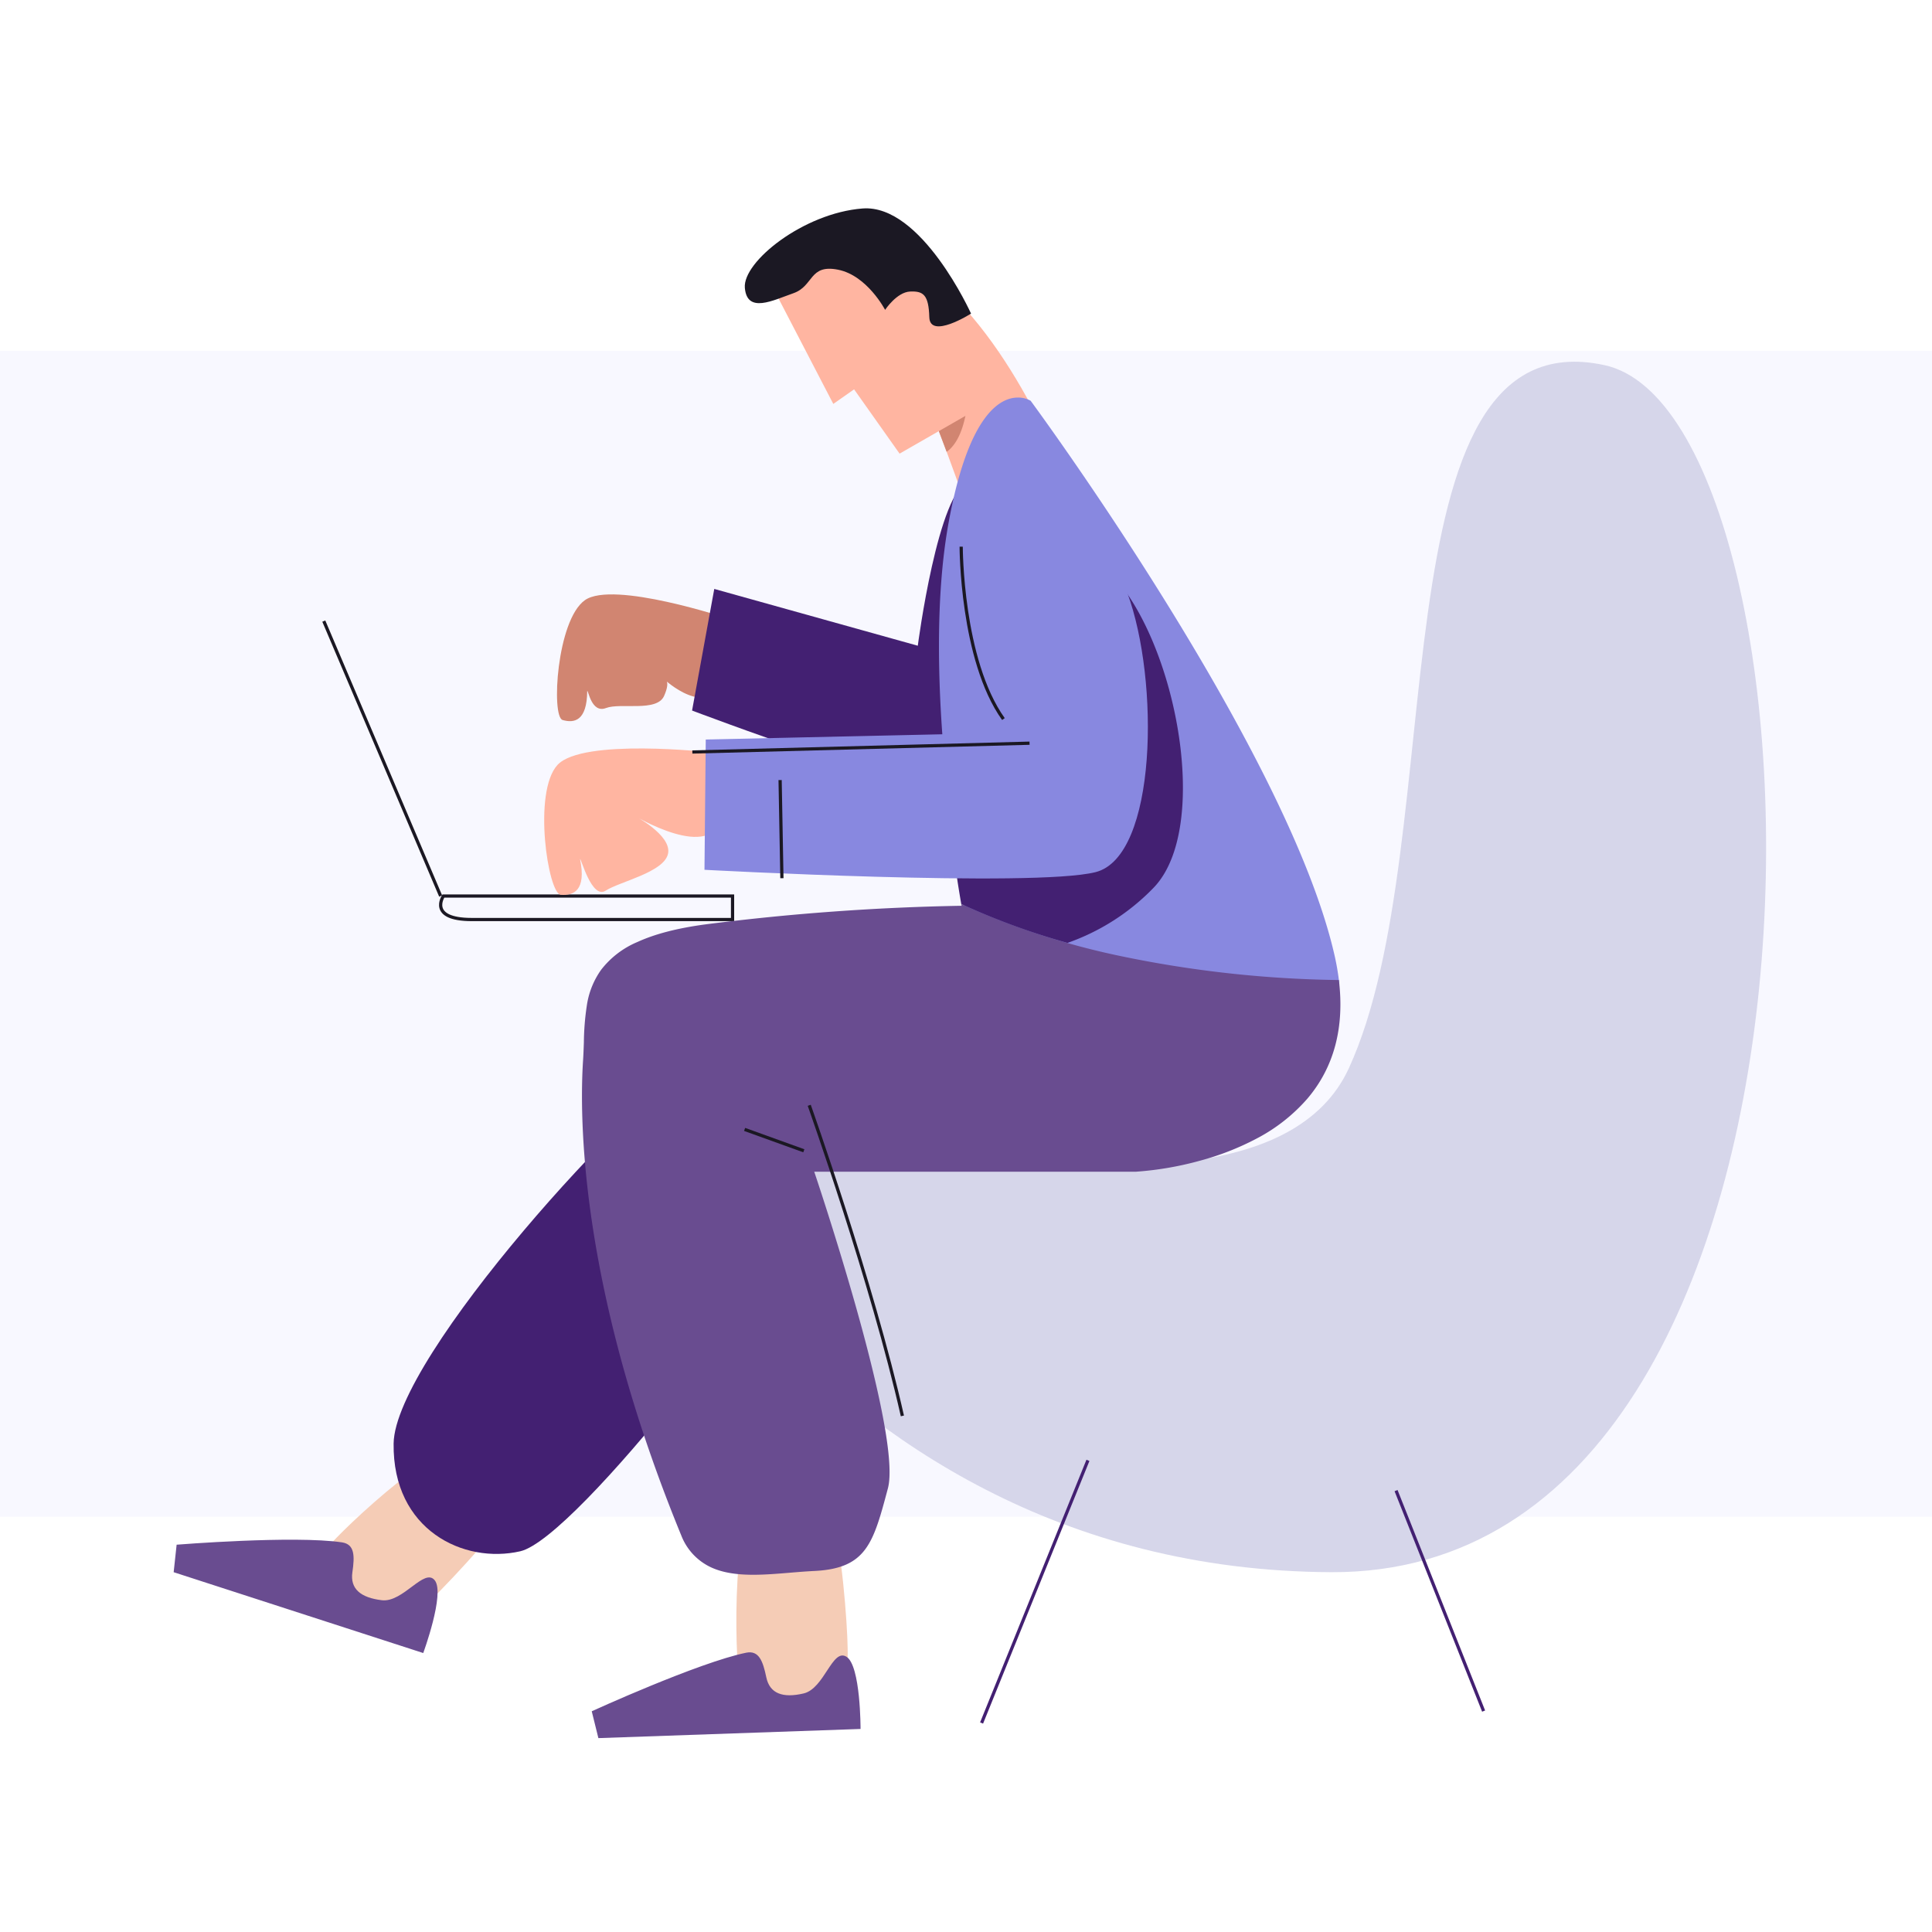 <svg xmlns="http://www.w3.org/2000/svg" xmlns:xlink="http://www.w3.org/1999/xlink" viewBox="0 0 600 600">
  <defs>
    <style>
      .cls-1 {
        clip-path: url(#clip-illustration-mobile);
      }

      .cls-2 {
        fill: #f8f8ff;
      }

      .cls-3 {
        fill: #d6d6ea;
      }

      .cls-12, .cls-4 {
        fill: none;
      }

      .cls-4 {
        stroke: #1b1823;
      }

      .cls-5 {
        fill: #ffb5a1;
      }

      .cls-6 {
        fill: #d18571;
      }

      .cls-7 {
        fill: #432072;
      }

      .cls-8 {
        fill: #1b1823;
      }

      .cls-9 {
        fill: #8888e0;
      }

      .cls-10 {
        fill: #f5ccb6;
      }

      .cls-11 {
        fill: #694c90;
      }

      .cls-12 {
        stroke: #432072;
      }

      .cls-13 {
        fill: #fff;
      }
    </style>
    <clipPath id="clip-illustration-mobile">
      <rect width="600" height="600"/>
    </clipPath>
  </defs>
  <g id="illustration-mobile" class="cls-1">
    <rect class="cls-13" width="600" height="600"/>
    <rect id="Rectangle_61" data-name="Rectangle 61" class="cls-2" width="600" height="362" transform="translate(0 109)"/>
    <g id="Group_2" data-name="Group 2" transform="translate(-573.495 -275.261)">
      <path id="Path_43" data-name="Path 43" class="cls-3" d="M974.029,501.045s63.815,161.366,232.238,162.113,157.561-359.281,84.758-374.874-46.818,147.742-79.354,218.436S974.029,501.045,974.029,501.045Z" transform="translate(-219.309 100.359)"/>
      <path id="Path_40" data-name="Path 40" class="cls-4" d="M957.075,288.011h-89.8s-4.917,7.3,8.827,7.3,80.972,0,80.972,0Z" transform="translate(-156.078 265.518)"/>
      <path id="Path_37" data-name="Path 37" class="cls-5" d="M46.769,60.142S34.943,20.94,32.716,5.8,0,9.914,0,9.914,8.364,50.611,29.125,80,46.769,60.142,46.769,60.142Z" transform="matrix(-0.996, 0.087, -0.087, -0.996, 911.364, 450.795)"/>
      <path id="Intersection_5" data-name="Intersection 5" class="cls-6" d="M5.952.768C-2.705,8.972.633,34.483.633,34.483l14.9-8.177c-.31-3.361-.664-5.7-.664-5.7S11.127,11.25,6.925,0A6.356,6.356,0,0,0,5.952.768Z" transform="translate(874.4 415.567) rotate(180)"/>
      <path id="Path_22" data-name="Path 22" class="cls-6" d="M.865,23.836S34.343,41.248,43.957,36.444,59.958,2.366,56.6.784s-7.428-1.55-8.964,7.7c-.393.311-.188-7.148-4.927-6.141S27.32-1.44,24.3,3.23s-.814,5.138-.814,5.138S11.951-6.548,4.628,5.381.865,23.836.865,23.836Z" transform="translate(804.237 490.783) rotate(171)"/>
      <path id="Path_24" data-name="Path 24" class="cls-5" d="M0,13.024,28.128,0,40.467,21.127l6.826-3.948,14.7,35.558S51.351,69.607,37.433,67.646,2.791,41.1,2.791,41.1Z" transform="matrix(-0.996, 0.087, -0.087, -0.996, 880.882, 413.695)"/>
      <path id="Path_23" data-name="Path 23" class="cls-7" d="M45.619,49.46s-13.8,46.949-23.957,48.207S-.292,102.425.006,74.624,17.682-2.229,34.483.079s83.522,40.466,83.522,40.466L105.288,76.768Z" transform="translate(911.32 517.512) rotate(171)"/>
      <path id="Path_25" data-name="Path 25" class="cls-8" d="M26.491,6.573s-4.083,5.164-8.211,4.993-5.674-1.5-5.269-8.468S0,3.094,0,3.094,12.353,38.383,30.739,38.555,69.284,25.311,69.3,17.185,60.967,12.534,54.419,14.2s-5.612,8.644-14.464,6.068S26.491,6.573,26.491,6.573Z" transform="matrix(-0.996, 0.087, -0.087, -0.996, 875.33, 375.732)"/>
      <path id="Intersection_4" data-name="Intersection 4" class="cls-9" d="M95.874,181.225S16.374,73.533,1.573,9.34A76.044,76.044,0,0,1,0,0C54.647,1.136,92.339,12.5,117.052,24.387l-.477,0s13.617,70.272,4.789,118.9c-6.129,33.768-16.038,38.929-21.522,38.929A7.891,7.891,0,0,1,95.874,181.225Z" transform="translate(989.442 580.942) rotate(180)"/>
      <path id="Path_27" data-name="Path 27" class="cls-10" d="M781.477,481.521c11.822-6.244,16.788-.412,19.975,10.481s4.927,33.984,5.047,42.179-.2,21.182-16.228,19.787-16.56-6.564-17.543-11.328S769.655,487.765,781.477,481.521Z" transform="translate(30.243 253.03)"/>
      <path id="Path_30" data-name="Path 30" class="cls-10" d="M24.91,72.658C13.1,78.931,8.149,73.1,4.985,62.19S.119,28.155.011,19.946.247-1.273,16.242.1s16.522,6.549,17.5,11.32S36.721,66.386,24.91,72.658Z" transform="translate(689.553 788.351) rotate(-132)"/>
      <path id="Path_28" data-name="Path 28" class="cls-11" d="M3.63,22.571C-.693,19.66.048,0,.048,0l81.5.009,1.772,8.408S49.575,22.432,34.694,24.925c-3.935.629-5.062-2.75-5.941-7.85s-4.883-6.721-11.412-5.43S7.954,25.482,3.63,22.571Z" transform="matrix(-0.999, 0.035, -0.035, -0.999, 840.796, 812.203)"/>
      <path id="Path_29" data-name="Path 29" class="cls-11" d="M3.61,22.648C-.709,19.741.052.074.052.074L81.529,0l1.763,8.409S49.541,22.462,34.662,24.971c-3.934.633-5.057-2.746-5.931-7.846s-4.875-6.718-11.4-5.42S7.929,25.556,3.61,22.648Z" transform="matrix(-0.951, -0.309, 0.309, -0.951, 704.962, 788.714)"/>
      <path id="Path_15" data-name="Path 15" class="cls-7" d="M26.451,138.758c23.44-6.91,113.45-71.618,119.391-97.849S132.308-.291,114.333,0s-102.066,71.8-110.9,88.7S3.011,145.668,26.451,138.758Z" transform="matrix(-0.978, 0.208, -0.208, -0.978, 846.88, 733.243)"/>
      <path id="Subtraction_1" data-name="Subtraction 1" class="cls-11" d="M182.339,0h0c-3.689,0-7.616.325-11.414.64-2.481.206-5.044.418-7.52.538-16.256.791-18.33,8.581-22.875,25.649-1.048,3.935-.5,11.554,1.636,22.645,1.707,8.873,4.425,19.976,8.079,33,6.222,22.178,13.092,42.5,13.161,42.7H63.522a101.375,101.375,0,0,0-19.9,3.417,84.435,84.435,0,0,0-17.47,6.81A54.11,54.11,0,0,0,10.25,147.869C1.971,157.61-1.318,170,.475,184.7a352.752,352.752,0,0,1,69.609,7.828,235.089,235.089,0,0,1,47.66,15.778c-.06-.355-.094-.541-.095-.544l.036,0a728.247,728.247,0,0,0,79.134-5.73c8.909-1.173,15.943-2.978,21.5-5.52a27.845,27.845,0,0,0,11.242-8.6,25.372,25.372,0,0,0,4.4-10.706,81.187,81.187,0,0,0,.984-11.843c.064-1.856.13-3.775.254-5.656.554-8.394.9-26.282-3.012-51.769-4.68-30.509-13.946-62.758-27.538-95.851a18.117,18.117,0,0,0-9.177-9.77C192.062.738,187.886,0,182.339,0Z" transform="translate(989.768 764.32) rotate(180)"/>
      <path id="Path_21" data-name="Path 21" class="cls-5" d="M60.376,14.336S24.686-4.227,14.438.893-2.618,37.221.966,38.908,8.885,40.56,10.522,30.7c.419-.331-1.135,13.068,3.916,11.994s18.98,1.2,22.2-3.782-5.72-14.992-5.72-14.992S48.56,46.726,56.366,34.01,60.376,14.336,60.376,14.336Z" transform="translate(732.813 517.176) rotate(-21)"/>
      <path id="Intersection_3" data-name="Intersection 3" class="cls-7" d="M9.139,17.1A68.8,68.8,0,0,1,35.858,0,221.556,221.556,0,0,1,68.84,12.081c.508,2.881,2.9,16.9,4.757,35.63-1.248,8.166-28,5.712-30.682,16.985-6.06,25.446,7.748,57.185-2.678,58.274a16.268,16.268,0,0,1-1.685.088C8.655,123.065-13.134,40.027,9.139,17.1Z" transform="translate(940.861 568.091) rotate(180)"/>
      <path id="Path_20" data-name="Path 20" class="cls-9" d="M100.078,69.74S104.935,1.38,116.817.074s36.947,14.659,36.6,43.533-20.666,79.817-40.314,77.42S0,76.824,0,76.824L14.87,39.2Z" transform="translate(764.744 473.662) rotate(-21)"/>
      <path id="Path_34" data-name="Path 34" class="cls-4" d="M0,0,98.114,36.692" transform="translate(788.512 508.801) rotate(-22)"/>
      <path id="Path_35" data-name="Path 35" class="cls-4" d="M766.013,423.132s19.517,54.8,28.931,96.464" transform="translate(58.795 195.388)"/>
      <path id="Path_38" data-name="Path 38" class="cls-4" d="M971.87,390.914l-18.395-6.637" transform="translate(-148.738 241.731)"/>
      <path id="Path_39" data-name="Path 39" class="cls-4" d="M0,28.47,10.9,0" transform="translate(805.658 521.599) rotate(-22)"/>
      <path id="Path_41" data-name="Path 41" class="cls-4" d="M865.828,309.472l-36.291-85.384" transform="translate(-155.486 244.057)"/>
      <path id="Path_44" data-name="Path 44" class="cls-12" d="M1041.6,461.225l-33.027,81.568" transform="translate(-130.239 267.564)"/>
      <path id="Path_45" data-name="Path 45" class="cls-12" d="M1104.941,468.258l27.189,68.469" transform="translate(-97.887 269.926)"/>
      <path id="Path_46" data-name="Path 46" class="cls-4" d="M681.606,400.789s-.03,35.1,13.117,53.537" transform="translate(190.393 44.245)"/>
    </g>
  </g>
</svg>
